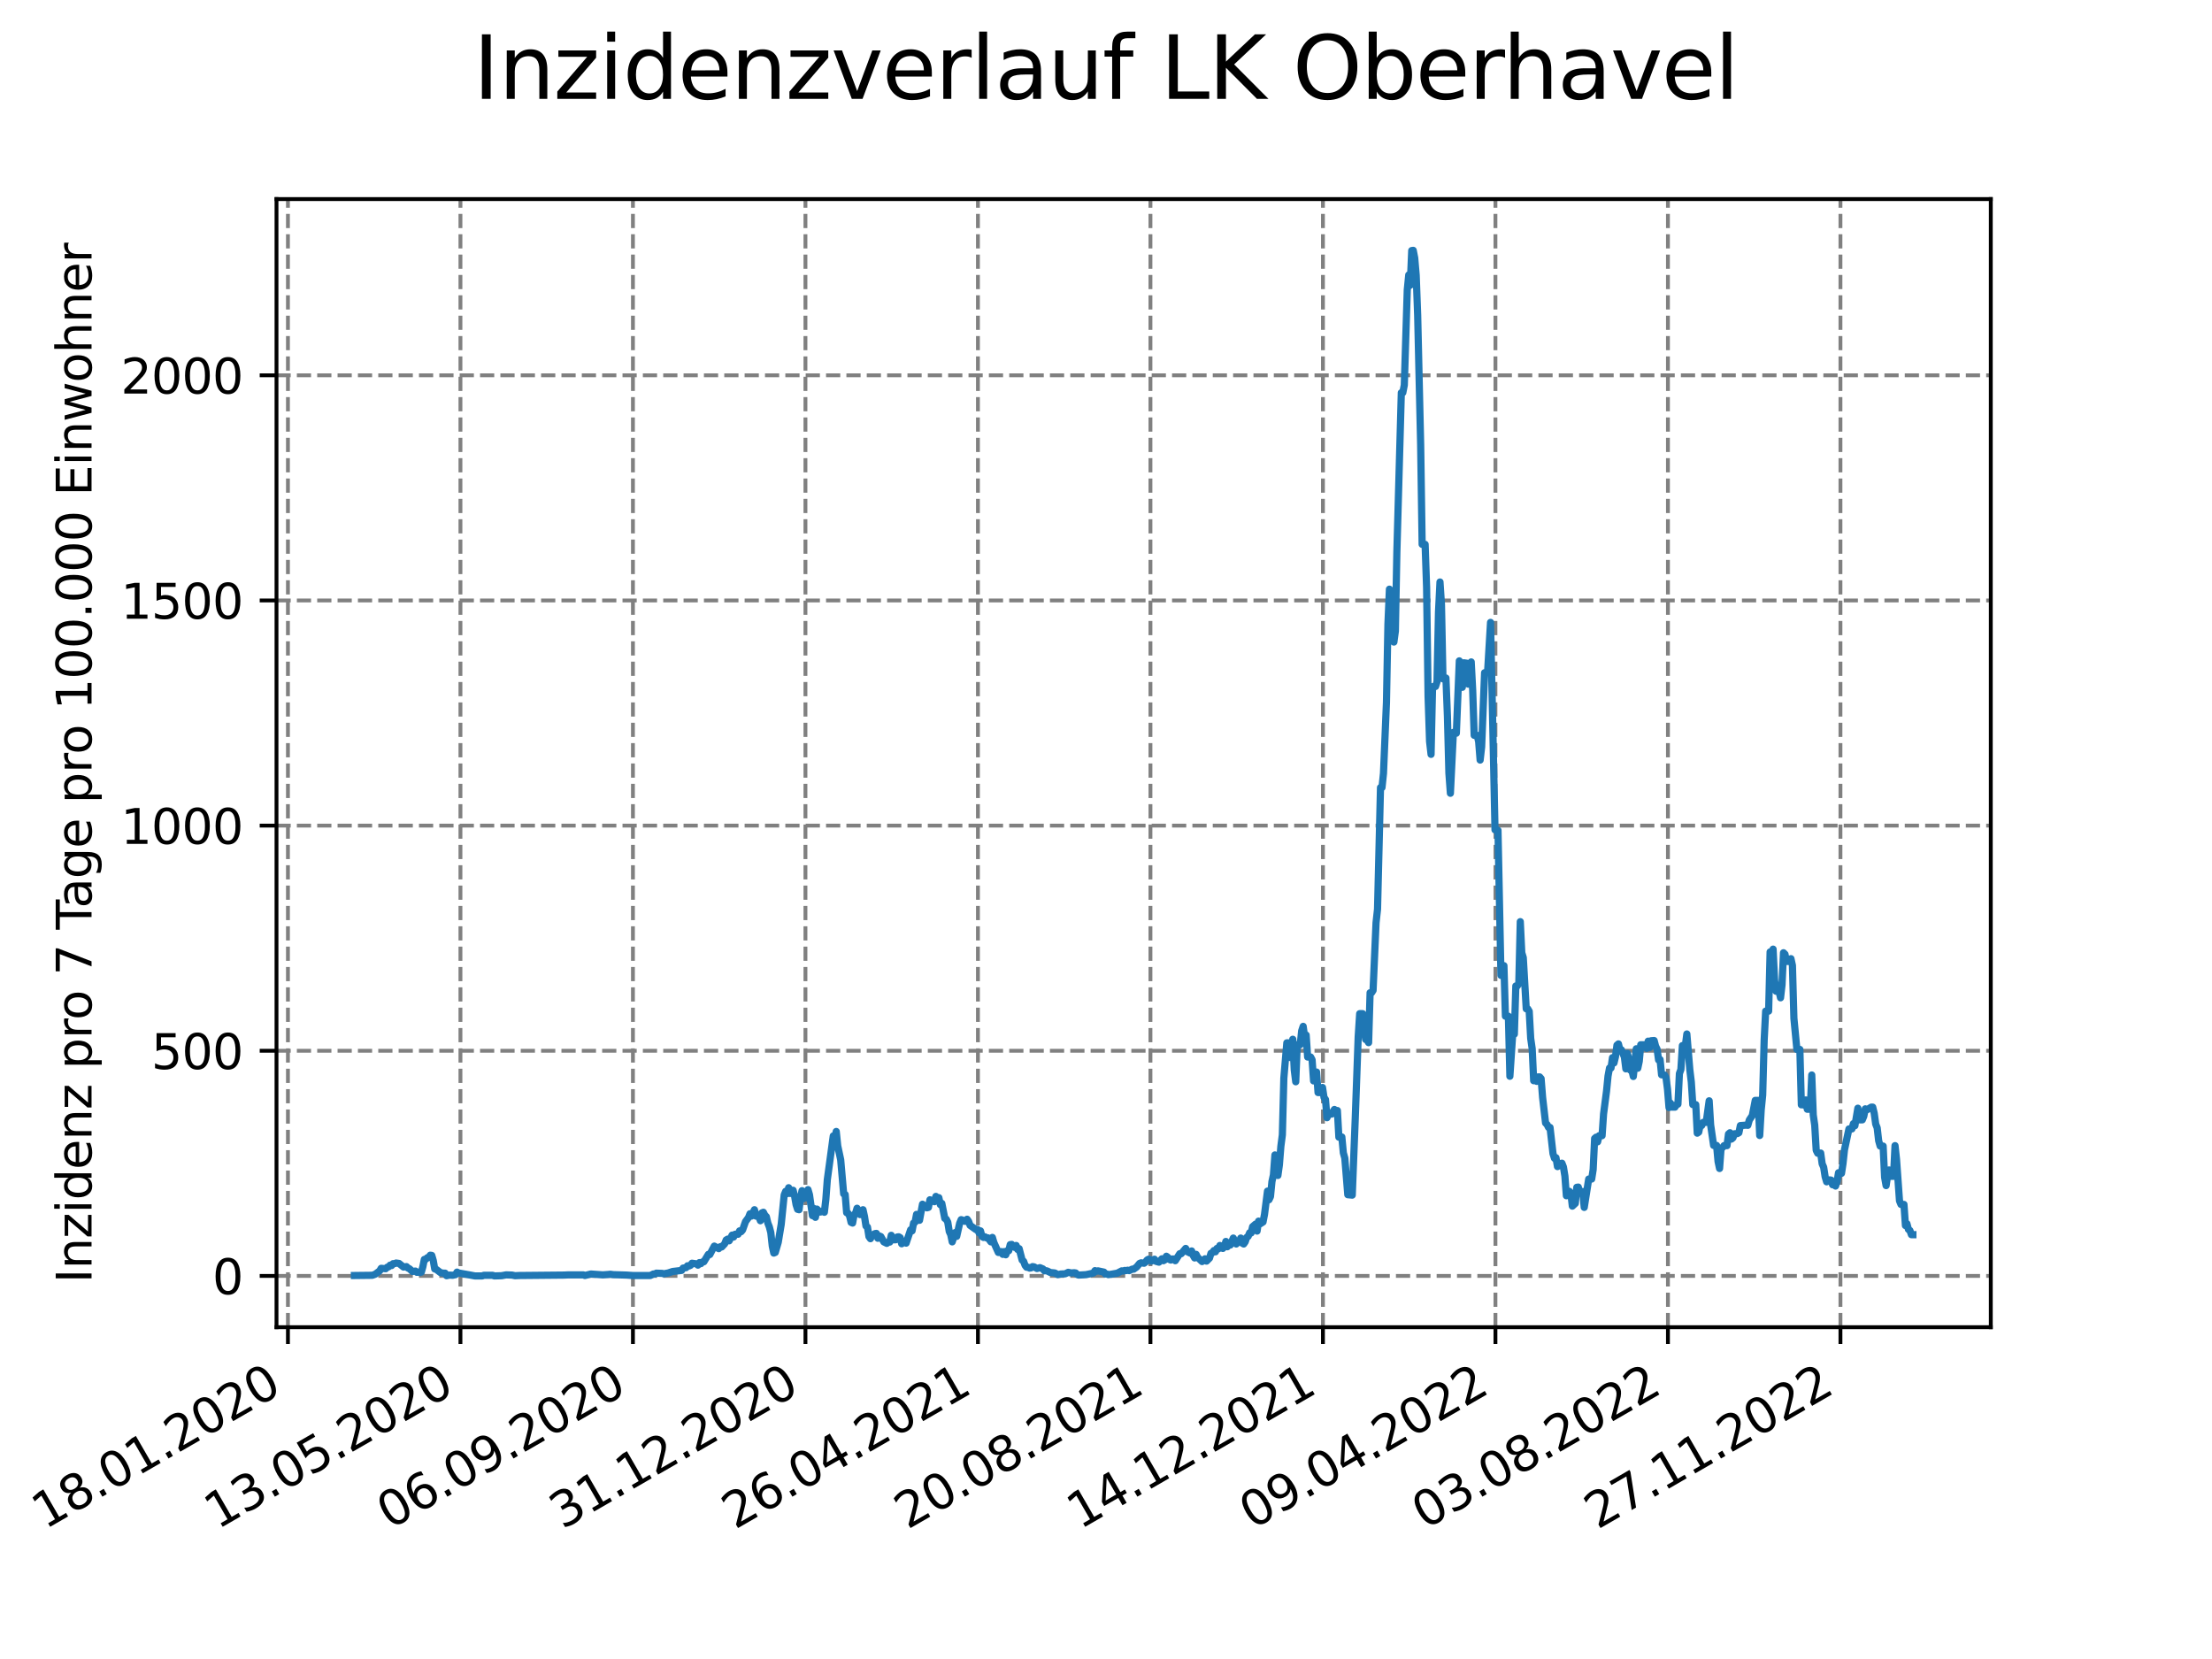 <?xml version="1.0" encoding="utf-8" standalone="no"?>
<!DOCTYPE svg PUBLIC "-//W3C//DTD SVG 1.1//EN"
  "http://www.w3.org/Graphics/SVG/1.1/DTD/svg11.dtd">
<svg xmlns:xlink="http://www.w3.org/1999/xlink" width="460.8pt" height="345.6pt" viewBox="0 0 460.8 345.6" xmlns="http://www.w3.org/2000/svg" version="1.1">
 <defs>
  <style type="text/css">*{stroke-linejoin: round; stroke-linecap: butt}</style>
 </defs>
 <g id="figure_1">
  <g id="patch_1">
   <path d="M 0 345.6 
L 460.8 345.6 
L 460.8 0 
L 0 0 
z
" style="fill: #ffffff"/>
  </g>
  <g id="axes_1">
   <g id="patch_2">
    <path d="M 57.6 276.48 
L 414.72 276.48 
L 414.72 41.472 
L 57.6 41.472 
z
" style="fill: #ffffff"/>
   </g>
   <g id="matplotlib.axis_1">
    <g id="xtick_1">
     <g id="line2d_1">
      <path d="M 59.983 276.48 
L 59.983 41.472 
" clip-path="url(#p309f5088e9)" style="fill: none; stroke-dasharray: 2.96,1.28; stroke-dashoffset: 0; stroke: #808080; stroke-width: 0.8"/>
     </g>
     <g id="line2d_2">
      <defs>
       <path id="ma9138f64b7" d="M 0 0 
L 0 3.5 
" style="stroke: #000000; stroke-width: 0.8"/>
      </defs>
      <g>
       <use xlink:href="#ma9138f64b7" x="59.983" y="276.48" style="stroke: #000000; stroke-width: 0.8"/>
      </g>
     </g>
     <g id="text_1">
      <!-- 18.01.2020 -->
      <g transform="translate(9.358 318.689) rotate(-30) scale(0.1 -0.1)">
       <defs>
        <path id="DejaVuSans-31" d="M 794 531 
L 1825 531 
L 1825 4091 
L 703 3866 
L 703 4441 
L 1819 4666 
L 2450 4666 
L 2450 531 
L 3481 531 
L 3481 0 
L 794 0 
L 794 531 
z
" transform="scale(0.016)"/>
        <path id="DejaVuSans-38" d="M 2034 2216 
Q 1584 2216 1326 1975 
Q 1069 1734 1069 1313 
Q 1069 891 1326 650 
Q 1584 409 2034 409 
Q 2484 409 2743 651 
Q 3003 894 3003 1313 
Q 3003 1734 2745 1975 
Q 2488 2216 2034 2216 
z
M 1403 2484 
Q 997 2584 770 2862 
Q 544 3141 544 3541 
Q 544 4100 942 4425 
Q 1341 4750 2034 4750 
Q 2731 4750 3128 4425 
Q 3525 4100 3525 3541 
Q 3525 3141 3298 2862 
Q 3072 2584 2669 2484 
Q 3125 2378 3379 2068 
Q 3634 1759 3634 1313 
Q 3634 634 3220 271 
Q 2806 -91 2034 -91 
Q 1263 -91 848 271 
Q 434 634 434 1313 
Q 434 1759 690 2068 
Q 947 2378 1403 2484 
z
M 1172 3481 
Q 1172 3119 1398 2916 
Q 1625 2713 2034 2713 
Q 2441 2713 2670 2916 
Q 2900 3119 2900 3481 
Q 2900 3844 2670 4047 
Q 2441 4250 2034 4250 
Q 1625 4250 1398 4047 
Q 1172 3844 1172 3481 
z
" transform="scale(0.016)"/>
        <path id="DejaVuSans-2e" d="M 684 794 
L 1344 794 
L 1344 0 
L 684 0 
L 684 794 
z
" transform="scale(0.016)"/>
        <path id="DejaVuSans-30" d="M 2034 4250 
Q 1547 4250 1301 3770 
Q 1056 3291 1056 2328 
Q 1056 1369 1301 889 
Q 1547 409 2034 409 
Q 2525 409 2770 889 
Q 3016 1369 3016 2328 
Q 3016 3291 2770 3770 
Q 2525 4250 2034 4250 
z
M 2034 4750 
Q 2819 4750 3233 4129 
Q 3647 3509 3647 2328 
Q 3647 1150 3233 529 
Q 2819 -91 2034 -91 
Q 1250 -91 836 529 
Q 422 1150 422 2328 
Q 422 3509 836 4129 
Q 1250 4750 2034 4750 
z
" transform="scale(0.016)"/>
        <path id="DejaVuSans-32" d="M 1228 531 
L 3431 531 
L 3431 0 
L 469 0 
L 469 531 
Q 828 903 1448 1529 
Q 2069 2156 2228 2338 
Q 2531 2678 2651 2914 
Q 2772 3150 2772 3378 
Q 2772 3750 2511 3984 
Q 2250 4219 1831 4219 
Q 1534 4219 1204 4116 
Q 875 4013 500 3803 
L 500 4441 
Q 881 4594 1212 4672 
Q 1544 4750 1819 4750 
Q 2544 4750 2975 4387 
Q 3406 4025 3406 3419 
Q 3406 3131 3298 2873 
Q 3191 2616 2906 2266 
Q 2828 2175 2409 1742 
Q 1991 1309 1228 531 
z
" transform="scale(0.016)"/>
       </defs>
       <use xlink:href="#DejaVuSans-31"/>
       <use xlink:href="#DejaVuSans-38" x="63.623"/>
       <use xlink:href="#DejaVuSans-2e" x="127.246"/>
       <use xlink:href="#DejaVuSans-30" x="159.033"/>
       <use xlink:href="#DejaVuSans-31" x="222.656"/>
       <use xlink:href="#DejaVuSans-2e" x="286.279"/>
       <use xlink:href="#DejaVuSans-32" x="318.066"/>
       <use xlink:href="#DejaVuSans-30" x="381.689"/>
       <use xlink:href="#DejaVuSans-32" x="445.312"/>
       <use xlink:href="#DejaVuSans-30" x="508.936"/>
      </g>
     </g>
    </g>
    <g id="xtick_2">
     <g id="line2d_3">
      <path d="M 95.918 276.48 
L 95.918 41.472 
" clip-path="url(#p309f5088e9)" style="fill: none; stroke-dasharray: 2.96,1.28; stroke-dashoffset: 0; stroke: #808080; stroke-width: 0.8"/>
     </g>
     <g id="line2d_4">
      <g>
       <use xlink:href="#ma9138f64b7" x="95.918" y="276.48" style="stroke: #000000; stroke-width: 0.8"/>
      </g>
     </g>
     <g id="text_2">
      <!-- 13.05.2020 -->
      <g transform="translate(45.293 318.689) rotate(-30) scale(0.1 -0.1)">
       <defs>
        <path id="DejaVuSans-33" d="M 2597 2516 
Q 3050 2419 3304 2112 
Q 3559 1806 3559 1356 
Q 3559 666 3084 287 
Q 2609 -91 1734 -91 
Q 1441 -91 1130 -33 
Q 819 25 488 141 
L 488 750 
Q 750 597 1062 519 
Q 1375 441 1716 441 
Q 2309 441 2620 675 
Q 2931 909 2931 1356 
Q 2931 1769 2642 2001 
Q 2353 2234 1838 2234 
L 1294 2234 
L 1294 2753 
L 1863 2753 
Q 2328 2753 2575 2939 
Q 2822 3125 2822 3475 
Q 2822 3834 2567 4026 
Q 2313 4219 1838 4219 
Q 1578 4219 1281 4162 
Q 984 4106 628 3988 
L 628 4550 
Q 988 4650 1302 4700 
Q 1616 4750 1894 4750 
Q 2613 4750 3031 4423 
Q 3450 4097 3450 3541 
Q 3450 3153 3228 2886 
Q 3006 2619 2597 2516 
z
" transform="scale(0.016)"/>
        <path id="DejaVuSans-35" d="M 691 4666 
L 3169 4666 
L 3169 4134 
L 1269 4134 
L 1269 2991 
Q 1406 3038 1543 3061 
Q 1681 3084 1819 3084 
Q 2600 3084 3056 2656 
Q 3513 2228 3513 1497 
Q 3513 744 3044 326 
Q 2575 -91 1722 -91 
Q 1428 -91 1123 -41 
Q 819 9 494 109 
L 494 744 
Q 775 591 1075 516 
Q 1375 441 1709 441 
Q 2250 441 2565 725 
Q 2881 1009 2881 1497 
Q 2881 1984 2565 2268 
Q 2250 2553 1709 2553 
Q 1456 2553 1204 2497 
Q 953 2441 691 2322 
L 691 4666 
z
" transform="scale(0.016)"/>
       </defs>
       <use xlink:href="#DejaVuSans-31"/>
       <use xlink:href="#DejaVuSans-33" x="63.623"/>
       <use xlink:href="#DejaVuSans-2e" x="127.246"/>
       <use xlink:href="#DejaVuSans-30" x="159.033"/>
       <use xlink:href="#DejaVuSans-35" x="222.656"/>
       <use xlink:href="#DejaVuSans-2e" x="286.279"/>
       <use xlink:href="#DejaVuSans-32" x="318.066"/>
       <use xlink:href="#DejaVuSans-30" x="381.689"/>
       <use xlink:href="#DejaVuSans-32" x="445.312"/>
       <use xlink:href="#DejaVuSans-30" x="508.936"/>
      </g>
     </g>
    </g>
    <g id="xtick_3">
     <g id="line2d_5">
      <path d="M 131.853 276.48 
L 131.853 41.472 
" clip-path="url(#p309f5088e9)" style="fill: none; stroke-dasharray: 2.96,1.28; stroke-dashoffset: 0; stroke: #808080; stroke-width: 0.8"/>
     </g>
     <g id="line2d_6">
      <g>
       <use xlink:href="#ma9138f64b7" x="131.853" y="276.48" style="stroke: #000000; stroke-width: 0.8"/>
      </g>
     </g>
     <g id="text_3">
      <!-- 06.09.2020 -->
      <g transform="translate(81.228 318.689) rotate(-30) scale(0.1 -0.1)">
       <defs>
        <path id="DejaVuSans-36" d="M 2113 2584 
Q 1688 2584 1439 2293 
Q 1191 2003 1191 1497 
Q 1191 994 1439 701 
Q 1688 409 2113 409 
Q 2538 409 2786 701 
Q 3034 994 3034 1497 
Q 3034 2003 2786 2293 
Q 2538 2584 2113 2584 
z
M 3366 4563 
L 3366 3988 
Q 3128 4100 2886 4159 
Q 2644 4219 2406 4219 
Q 1781 4219 1451 3797 
Q 1122 3375 1075 2522 
Q 1259 2794 1537 2939 
Q 1816 3084 2150 3084 
Q 2853 3084 3261 2657 
Q 3669 2231 3669 1497 
Q 3669 778 3244 343 
Q 2819 -91 2113 -91 
Q 1303 -91 875 529 
Q 447 1150 447 2328 
Q 447 3434 972 4092 
Q 1497 4750 2381 4750 
Q 2619 4750 2861 4703 
Q 3103 4656 3366 4563 
z
" transform="scale(0.016)"/>
        <path id="DejaVuSans-39" d="M 703 97 
L 703 672 
Q 941 559 1184 500 
Q 1428 441 1663 441 
Q 2288 441 2617 861 
Q 2947 1281 2994 2138 
Q 2813 1869 2534 1725 
Q 2256 1581 1919 1581 
Q 1219 1581 811 2004 
Q 403 2428 403 3163 
Q 403 3881 828 4315 
Q 1253 4750 1959 4750 
Q 2769 4750 3195 4129 
Q 3622 3509 3622 2328 
Q 3622 1225 3098 567 
Q 2575 -91 1691 -91 
Q 1453 -91 1209 -44 
Q 966 3 703 97 
z
M 1959 2075 
Q 2384 2075 2632 2365 
Q 2881 2656 2881 3163 
Q 2881 3666 2632 3958 
Q 2384 4250 1959 4250 
Q 1534 4250 1286 3958 
Q 1038 3666 1038 3163 
Q 1038 2656 1286 2365 
Q 1534 2075 1959 2075 
z
" transform="scale(0.016)"/>
       </defs>
       <use xlink:href="#DejaVuSans-30"/>
       <use xlink:href="#DejaVuSans-36" x="63.623"/>
       <use xlink:href="#DejaVuSans-2e" x="127.246"/>
       <use xlink:href="#DejaVuSans-30" x="159.033"/>
       <use xlink:href="#DejaVuSans-39" x="222.656"/>
       <use xlink:href="#DejaVuSans-2e" x="286.279"/>
       <use xlink:href="#DejaVuSans-32" x="318.066"/>
       <use xlink:href="#DejaVuSans-30" x="381.689"/>
       <use xlink:href="#DejaVuSans-32" x="445.312"/>
       <use xlink:href="#DejaVuSans-30" x="508.936"/>
      </g>
     </g>
    </g>
    <g id="xtick_4">
     <g id="line2d_7">
      <path d="M 167.788 276.48 
L 167.788 41.472 
" clip-path="url(#p309f5088e9)" style="fill: none; stroke-dasharray: 2.96,1.28; stroke-dashoffset: 0; stroke: #808080; stroke-width: 0.8"/>
     </g>
     <g id="line2d_8">
      <g>
       <use xlink:href="#ma9138f64b7" x="167.788" y="276.48" style="stroke: #000000; stroke-width: 0.8"/>
      </g>
     </g>
     <g id="text_4">
      <!-- 31.12.2020 -->
      <g transform="translate(117.163 318.689) rotate(-30) scale(0.1 -0.1)">
       <use xlink:href="#DejaVuSans-33"/>
       <use xlink:href="#DejaVuSans-31" x="63.623"/>
       <use xlink:href="#DejaVuSans-2e" x="127.246"/>
       <use xlink:href="#DejaVuSans-31" x="159.033"/>
       <use xlink:href="#DejaVuSans-32" x="222.656"/>
       <use xlink:href="#DejaVuSans-2e" x="286.279"/>
       <use xlink:href="#DejaVuSans-32" x="318.066"/>
       <use xlink:href="#DejaVuSans-30" x="381.689"/>
       <use xlink:href="#DejaVuSans-32" x="445.312"/>
       <use xlink:href="#DejaVuSans-30" x="508.936"/>
      </g>
     </g>
    </g>
    <g id="xtick_5">
     <g id="line2d_9">
      <path d="M 203.723 276.48 
L 203.723 41.472 
" clip-path="url(#p309f5088e9)" style="fill: none; stroke-dasharray: 2.96,1.28; stroke-dashoffset: 0; stroke: #808080; stroke-width: 0.8"/>
     </g>
     <g id="line2d_10">
      <g>
       <use xlink:href="#ma9138f64b7" x="203.723" y="276.48" style="stroke: #000000; stroke-width: 0.8"/>
      </g>
     </g>
     <g id="text_5">
      <!-- 26.04.2021 -->
      <g transform="translate(153.098 318.689) rotate(-30) scale(0.1 -0.1)">
       <defs>
        <path id="DejaVuSans-34" d="M 2419 4116 
L 825 1625 
L 2419 1625 
L 2419 4116 
z
M 2253 4666 
L 3047 4666 
L 3047 1625 
L 3713 1625 
L 3713 1100 
L 3047 1100 
L 3047 0 
L 2419 0 
L 2419 1100 
L 313 1100 
L 313 1709 
L 2253 4666 
z
" transform="scale(0.016)"/>
       </defs>
       <use xlink:href="#DejaVuSans-32"/>
       <use xlink:href="#DejaVuSans-36" x="63.623"/>
       <use xlink:href="#DejaVuSans-2e" x="127.246"/>
       <use xlink:href="#DejaVuSans-30" x="159.033"/>
       <use xlink:href="#DejaVuSans-34" x="222.656"/>
       <use xlink:href="#DejaVuSans-2e" x="286.279"/>
       <use xlink:href="#DejaVuSans-32" x="318.066"/>
       <use xlink:href="#DejaVuSans-30" x="381.689"/>
       <use xlink:href="#DejaVuSans-32" x="445.312"/>
       <use xlink:href="#DejaVuSans-31" x="508.936"/>
      </g>
     </g>
    </g>
    <g id="xtick_6">
     <g id="line2d_11">
      <path d="M 239.658 276.48 
L 239.658 41.472 
" clip-path="url(#p309f5088e9)" style="fill: none; stroke-dasharray: 2.96,1.28; stroke-dashoffset: 0; stroke: #808080; stroke-width: 0.8"/>
     </g>
     <g id="line2d_12">
      <g>
       <use xlink:href="#ma9138f64b7" x="239.658" y="276.48" style="stroke: #000000; stroke-width: 0.8"/>
      </g>
     </g>
     <g id="text_6">
      <!-- 20.08.2021 -->
      <g transform="translate(189.033 318.689) rotate(-30) scale(0.1 -0.1)">
       <use xlink:href="#DejaVuSans-32"/>
       <use xlink:href="#DejaVuSans-30" x="63.623"/>
       <use xlink:href="#DejaVuSans-2e" x="127.246"/>
       <use xlink:href="#DejaVuSans-30" x="159.033"/>
       <use xlink:href="#DejaVuSans-38" x="222.656"/>
       <use xlink:href="#DejaVuSans-2e" x="286.279"/>
       <use xlink:href="#DejaVuSans-32" x="318.066"/>
       <use xlink:href="#DejaVuSans-30" x="381.689"/>
       <use xlink:href="#DejaVuSans-32" x="445.312"/>
       <use xlink:href="#DejaVuSans-31" x="508.936"/>
      </g>
     </g>
    </g>
    <g id="xtick_7">
     <g id="line2d_13">
      <path d="M 275.593 276.48 
L 275.593 41.472 
" clip-path="url(#p309f5088e9)" style="fill: none; stroke-dasharray: 2.96,1.28; stroke-dashoffset: 0; stroke: #808080; stroke-width: 0.8"/>
     </g>
     <g id="line2d_14">
      <g>
       <use xlink:href="#ma9138f64b7" x="275.593" y="276.48" style="stroke: #000000; stroke-width: 0.8"/>
      </g>
     </g>
     <g id="text_7">
      <!-- 14.12.2021 -->
      <g transform="translate(224.968 318.689) rotate(-30) scale(0.1 -0.1)">
       <use xlink:href="#DejaVuSans-31"/>
       <use xlink:href="#DejaVuSans-34" x="63.623"/>
       <use xlink:href="#DejaVuSans-2e" x="127.246"/>
       <use xlink:href="#DejaVuSans-31" x="159.033"/>
       <use xlink:href="#DejaVuSans-32" x="222.656"/>
       <use xlink:href="#DejaVuSans-2e" x="286.279"/>
       <use xlink:href="#DejaVuSans-32" x="318.066"/>
       <use xlink:href="#DejaVuSans-30" x="381.689"/>
       <use xlink:href="#DejaVuSans-32" x="445.312"/>
       <use xlink:href="#DejaVuSans-31" x="508.936"/>
      </g>
     </g>
    </g>
    <g id="xtick_8">
     <g id="line2d_15">
      <path d="M 311.528 276.48 
L 311.528 41.472 
" clip-path="url(#p309f5088e9)" style="fill: none; stroke-dasharray: 2.96,1.28; stroke-dashoffset: 0; stroke: #808080; stroke-width: 0.8"/>
     </g>
     <g id="line2d_16">
      <g>
       <use xlink:href="#ma9138f64b7" x="311.528" y="276.48" style="stroke: #000000; stroke-width: 0.8"/>
      </g>
     </g>
     <g id="text_8">
      <!-- 09.04.2022 -->
      <g transform="translate(260.903 318.689) rotate(-30) scale(0.1 -0.1)">
       <use xlink:href="#DejaVuSans-30"/>
       <use xlink:href="#DejaVuSans-39" x="63.623"/>
       <use xlink:href="#DejaVuSans-2e" x="127.246"/>
       <use xlink:href="#DejaVuSans-30" x="159.033"/>
       <use xlink:href="#DejaVuSans-34" x="222.656"/>
       <use xlink:href="#DejaVuSans-2e" x="286.279"/>
       <use xlink:href="#DejaVuSans-32" x="318.066"/>
       <use xlink:href="#DejaVuSans-30" x="381.689"/>
       <use xlink:href="#DejaVuSans-32" x="445.312"/>
       <use xlink:href="#DejaVuSans-32" x="508.936"/>
      </g>
     </g>
    </g>
    <g id="xtick_9">
     <g id="line2d_17">
      <path d="M 347.463 276.48 
L 347.463 41.472 
" clip-path="url(#p309f5088e9)" style="fill: none; stroke-dasharray: 2.96,1.28; stroke-dashoffset: 0; stroke: #808080; stroke-width: 0.8"/>
     </g>
     <g id="line2d_18">
      <g>
       <use xlink:href="#ma9138f64b7" x="347.463" y="276.48" style="stroke: #000000; stroke-width: 0.8"/>
      </g>
     </g>
     <g id="text_9">
      <!-- 03.08.2022 -->
      <g transform="translate(296.838 318.689) rotate(-30) scale(0.1 -0.1)">
       <use xlink:href="#DejaVuSans-30"/>
       <use xlink:href="#DejaVuSans-33" x="63.623"/>
       <use xlink:href="#DejaVuSans-2e" x="127.246"/>
       <use xlink:href="#DejaVuSans-30" x="159.033"/>
       <use xlink:href="#DejaVuSans-38" x="222.656"/>
       <use xlink:href="#DejaVuSans-2e" x="286.279"/>
       <use xlink:href="#DejaVuSans-32" x="318.066"/>
       <use xlink:href="#DejaVuSans-30" x="381.689"/>
       <use xlink:href="#DejaVuSans-32" x="445.312"/>
       <use xlink:href="#DejaVuSans-32" x="508.936"/>
      </g>
     </g>
    </g>
    <g id="xtick_10">
     <g id="line2d_19">
      <path d="M 383.398 276.48 
L 383.398 41.472 
" clip-path="url(#p309f5088e9)" style="fill: none; stroke-dasharray: 2.96,1.28; stroke-dashoffset: 0; stroke: #808080; stroke-width: 0.8"/>
     </g>
     <g id="line2d_20">
      <g>
       <use xlink:href="#ma9138f64b7" x="383.398" y="276.48" style="stroke: #000000; stroke-width: 0.8"/>
      </g>
     </g>
     <g id="text_10">
      <!-- 27.11.2022 -->
      <g transform="translate(332.773 318.689) rotate(-30) scale(0.1 -0.1)">
       <defs>
        <path id="DejaVuSans-37" d="M 525 4666 
L 3525 4666 
L 3525 4397 
L 1831 0 
L 1172 0 
L 2766 4134 
L 525 4134 
L 525 4666 
z
" transform="scale(0.016)"/>
       </defs>
       <use xlink:href="#DejaVuSans-32"/>
       <use xlink:href="#DejaVuSans-37" x="63.623"/>
       <use xlink:href="#DejaVuSans-2e" x="127.246"/>
       <use xlink:href="#DejaVuSans-31" x="159.033"/>
       <use xlink:href="#DejaVuSans-31" x="222.656"/>
       <use xlink:href="#DejaVuSans-2e" x="286.279"/>
       <use xlink:href="#DejaVuSans-32" x="318.066"/>
       <use xlink:href="#DejaVuSans-30" x="381.689"/>
       <use xlink:href="#DejaVuSans-32" x="445.312"/>
       <use xlink:href="#DejaVuSans-32" x="508.936"/>
      </g>
     </g>
    </g>
   </g>
   <g id="matplotlib.axis_2">
    <g id="ytick_1">
     <g id="line2d_21">
      <path d="M 57.6 265.798 
L 414.72 265.798 
" clip-path="url(#p309f5088e9)" style="fill: none; stroke-dasharray: 2.96,1.28; stroke-dashoffset: 0; stroke: #808080; stroke-width: 0.8"/>
     </g>
     <g id="line2d_22">
      <defs>
       <path id="m06406bba24" d="M 0 0 
L -3.5 0 
" style="stroke: #000000; stroke-width: 0.8"/>
      </defs>
      <g>
       <use xlink:href="#m06406bba24" x="57.6" y="265.798" style="stroke: #000000; stroke-width: 0.8"/>
      </g>
     </g>
     <g id="text_11">
      <!-- 0 -->
      <g transform="translate(44.237 269.597) scale(0.1 -0.1)">
       <use xlink:href="#DejaVuSans-30"/>
      </g>
     </g>
    </g>
    <g id="ytick_2">
     <g id="line2d_23">
      <path d="M 57.6 218.894 
L 414.72 218.894 
" clip-path="url(#p309f5088e9)" style="fill: none; stroke-dasharray: 2.96,1.28; stroke-dashoffset: 0; stroke: #808080; stroke-width: 0.8"/>
     </g>
     <g id="line2d_24">
      <g>
       <use xlink:href="#m06406bba24" x="57.6" y="218.894" style="stroke: #000000; stroke-width: 0.8"/>
      </g>
     </g>
     <g id="text_12">
      <!-- 500 -->
      <g transform="translate(31.512 222.693) scale(0.1 -0.1)">
       <use xlink:href="#DejaVuSans-35"/>
       <use xlink:href="#DejaVuSans-30" x="63.623"/>
       <use xlink:href="#DejaVuSans-30" x="127.246"/>
      </g>
     </g>
    </g>
    <g id="ytick_3">
     <g id="line2d_25">
      <path d="M 57.6 171.989 
L 414.72 171.989 
" clip-path="url(#p309f5088e9)" style="fill: none; stroke-dasharray: 2.96,1.28; stroke-dashoffset: 0; stroke: #808080; stroke-width: 0.8"/>
     </g>
     <g id="line2d_26">
      <g>
       <use xlink:href="#m06406bba24" x="57.6" y="171.989" style="stroke: #000000; stroke-width: 0.8"/>
      </g>
     </g>
     <g id="text_13">
      <!-- 1000 -->
      <g transform="translate(25.15 175.789) scale(0.1 -0.1)">
       <use xlink:href="#DejaVuSans-31"/>
       <use xlink:href="#DejaVuSans-30" x="63.623"/>
       <use xlink:href="#DejaVuSans-30" x="127.246"/>
       <use xlink:href="#DejaVuSans-30" x="190.869"/>
      </g>
     </g>
    </g>
    <g id="ytick_4">
     <g id="line2d_27">
      <path d="M 57.6 125.085 
L 414.72 125.085 
" clip-path="url(#p309f5088e9)" style="fill: none; stroke-dasharray: 2.96,1.28; stroke-dashoffset: 0; stroke: #808080; stroke-width: 0.8"/>
     </g>
     <g id="line2d_28">
      <g>
       <use xlink:href="#m06406bba24" x="57.6" y="125.085" style="stroke: #000000; stroke-width: 0.8"/>
      </g>
     </g>
     <g id="text_14">
      <!-- 1500 -->
      <g transform="translate(25.15 128.884) scale(0.1 -0.1)">
       <use xlink:href="#DejaVuSans-31"/>
       <use xlink:href="#DejaVuSans-35" x="63.623"/>
       <use xlink:href="#DejaVuSans-30" x="127.246"/>
       <use xlink:href="#DejaVuSans-30" x="190.869"/>
      </g>
     </g>
    </g>
    <g id="ytick_5">
     <g id="line2d_29">
      <path d="M 57.6 78.181 
L 414.72 78.181 
" clip-path="url(#p309f5088e9)" style="fill: none; stroke-dasharray: 2.96,1.28; stroke-dashoffset: 0; stroke: #808080; stroke-width: 0.8"/>
     </g>
     <g id="line2d_30">
      <g>
       <use xlink:href="#m06406bba24" x="57.6" y="78.181" style="stroke: #000000; stroke-width: 0.8"/>
      </g>
     </g>
     <g id="text_15">
      <!-- 2000 -->
      <g transform="translate(25.15 81.98) scale(0.1 -0.1)">
       <use xlink:href="#DejaVuSans-32"/>
       <use xlink:href="#DejaVuSans-30" x="63.623"/>
       <use xlink:href="#DejaVuSans-30" x="127.246"/>
       <use xlink:href="#DejaVuSans-30" x="190.869"/>
      </g>
     </g>
    </g>
    <g id="text_16">
     <!-- Inzidenz pro 7 Tage pro 100.000 Einwohner -->
     <g transform="translate(19.07 267.301) rotate(-90) scale(0.1 -0.1)">
      <defs>
       <path id="DejaVuSans-49" d="M 628 4666 
L 1259 4666 
L 1259 0 
L 628 0 
L 628 4666 
z
" transform="scale(0.016)"/>
       <path id="DejaVuSans-6e" d="M 3513 2113 
L 3513 0 
L 2938 0 
L 2938 2094 
Q 2938 2591 2744 2837 
Q 2550 3084 2163 3084 
Q 1697 3084 1428 2787 
Q 1159 2491 1159 1978 
L 1159 0 
L 581 0 
L 581 3500 
L 1159 3500 
L 1159 2956 
Q 1366 3272 1645 3428 
Q 1925 3584 2291 3584 
Q 2894 3584 3203 3211 
Q 3513 2838 3513 2113 
z
" transform="scale(0.016)"/>
       <path id="DejaVuSans-7a" d="M 353 3500 
L 3084 3500 
L 3084 2975 
L 922 459 
L 3084 459 
L 3084 0 
L 275 0 
L 275 525 
L 2438 3041 
L 353 3041 
L 353 3500 
z
" transform="scale(0.016)"/>
       <path id="DejaVuSans-69" d="M 603 3500 
L 1178 3500 
L 1178 0 
L 603 0 
L 603 3500 
z
M 603 4863 
L 1178 4863 
L 1178 4134 
L 603 4134 
L 603 4863 
z
" transform="scale(0.016)"/>
       <path id="DejaVuSans-64" d="M 2906 2969 
L 2906 4863 
L 3481 4863 
L 3481 0 
L 2906 0 
L 2906 525 
Q 2725 213 2448 61 
Q 2172 -91 1784 -91 
Q 1150 -91 751 415 
Q 353 922 353 1747 
Q 353 2572 751 3078 
Q 1150 3584 1784 3584 
Q 2172 3584 2448 3432 
Q 2725 3281 2906 2969 
z
M 947 1747 
Q 947 1113 1208 752 
Q 1469 391 1925 391 
Q 2381 391 2643 752 
Q 2906 1113 2906 1747 
Q 2906 2381 2643 2742 
Q 2381 3103 1925 3103 
Q 1469 3103 1208 2742 
Q 947 2381 947 1747 
z
" transform="scale(0.016)"/>
       <path id="DejaVuSans-65" d="M 3597 1894 
L 3597 1613 
L 953 1613 
Q 991 1019 1311 708 
Q 1631 397 2203 397 
Q 2534 397 2845 478 
Q 3156 559 3463 722 
L 3463 178 
Q 3153 47 2828 -22 
Q 2503 -91 2169 -91 
Q 1331 -91 842 396 
Q 353 884 353 1716 
Q 353 2575 817 3079 
Q 1281 3584 2069 3584 
Q 2775 3584 3186 3129 
Q 3597 2675 3597 1894 
z
M 3022 2063 
Q 3016 2534 2758 2815 
Q 2500 3097 2075 3097 
Q 1594 3097 1305 2825 
Q 1016 2553 972 2059 
L 3022 2063 
z
" transform="scale(0.016)"/>
       <path id="DejaVuSans-20" transform="scale(0.016)"/>
       <path id="DejaVuSans-70" d="M 1159 525 
L 1159 -1331 
L 581 -1331 
L 581 3500 
L 1159 3500 
L 1159 2969 
Q 1341 3281 1617 3432 
Q 1894 3584 2278 3584 
Q 2916 3584 3314 3078 
Q 3713 2572 3713 1747 
Q 3713 922 3314 415 
Q 2916 -91 2278 -91 
Q 1894 -91 1617 61 
Q 1341 213 1159 525 
z
M 3116 1747 
Q 3116 2381 2855 2742 
Q 2594 3103 2138 3103 
Q 1681 3103 1420 2742 
Q 1159 2381 1159 1747 
Q 1159 1113 1420 752 
Q 1681 391 2138 391 
Q 2594 391 2855 752 
Q 3116 1113 3116 1747 
z
" transform="scale(0.016)"/>
       <path id="DejaVuSans-72" d="M 2631 2963 
Q 2534 3019 2420 3045 
Q 2306 3072 2169 3072 
Q 1681 3072 1420 2755 
Q 1159 2438 1159 1844 
L 1159 0 
L 581 0 
L 581 3500 
L 1159 3500 
L 1159 2956 
Q 1341 3275 1631 3429 
Q 1922 3584 2338 3584 
Q 2397 3584 2469 3576 
Q 2541 3569 2628 3553 
L 2631 2963 
z
" transform="scale(0.016)"/>
       <path id="DejaVuSans-6f" d="M 1959 3097 
Q 1497 3097 1228 2736 
Q 959 2375 959 1747 
Q 959 1119 1226 758 
Q 1494 397 1959 397 
Q 2419 397 2687 759 
Q 2956 1122 2956 1747 
Q 2956 2369 2687 2733 
Q 2419 3097 1959 3097 
z
M 1959 3584 
Q 2709 3584 3137 3096 
Q 3566 2609 3566 1747 
Q 3566 888 3137 398 
Q 2709 -91 1959 -91 
Q 1206 -91 779 398 
Q 353 888 353 1747 
Q 353 2609 779 3096 
Q 1206 3584 1959 3584 
z
" transform="scale(0.016)"/>
       <path id="DejaVuSans-54" d="M -19 4666 
L 3928 4666 
L 3928 4134 
L 2272 4134 
L 2272 0 
L 1638 0 
L 1638 4134 
L -19 4134 
L -19 4666 
z
" transform="scale(0.016)"/>
       <path id="DejaVuSans-61" d="M 2194 1759 
Q 1497 1759 1228 1600 
Q 959 1441 959 1056 
Q 959 750 1161 570 
Q 1363 391 1709 391 
Q 2188 391 2477 730 
Q 2766 1069 2766 1631 
L 2766 1759 
L 2194 1759 
z
M 3341 1997 
L 3341 0 
L 2766 0 
L 2766 531 
Q 2569 213 2275 61 
Q 1981 -91 1556 -91 
Q 1019 -91 701 211 
Q 384 513 384 1019 
Q 384 1609 779 1909 
Q 1175 2209 1959 2209 
L 2766 2209 
L 2766 2266 
Q 2766 2663 2505 2880 
Q 2244 3097 1772 3097 
Q 1472 3097 1187 3025 
Q 903 2953 641 2809 
L 641 3341 
Q 956 3463 1253 3523 
Q 1550 3584 1831 3584 
Q 2591 3584 2966 3190 
Q 3341 2797 3341 1997 
z
" transform="scale(0.016)"/>
       <path id="DejaVuSans-67" d="M 2906 1791 
Q 2906 2416 2648 2759 
Q 2391 3103 1925 3103 
Q 1463 3103 1205 2759 
Q 947 2416 947 1791 
Q 947 1169 1205 825 
Q 1463 481 1925 481 
Q 2391 481 2648 825 
Q 2906 1169 2906 1791 
z
M 3481 434 
Q 3481 -459 3084 -895 
Q 2688 -1331 1869 -1331 
Q 1566 -1331 1297 -1286 
Q 1028 -1241 775 -1147 
L 775 -588 
Q 1028 -725 1275 -790 
Q 1522 -856 1778 -856 
Q 2344 -856 2625 -561 
Q 2906 -266 2906 331 
L 2906 616 
Q 2728 306 2450 153 
Q 2172 0 1784 0 
Q 1141 0 747 490 
Q 353 981 353 1791 
Q 353 2603 747 3093 
Q 1141 3584 1784 3584 
Q 2172 3584 2450 3431 
Q 2728 3278 2906 2969 
L 2906 3500 
L 3481 3500 
L 3481 434 
z
" transform="scale(0.016)"/>
       <path id="DejaVuSans-45" d="M 628 4666 
L 3578 4666 
L 3578 4134 
L 1259 4134 
L 1259 2753 
L 3481 2753 
L 3481 2222 
L 1259 2222 
L 1259 531 
L 3634 531 
L 3634 0 
L 628 0 
L 628 4666 
z
" transform="scale(0.016)"/>
       <path id="DejaVuSans-77" d="M 269 3500 
L 844 3500 
L 1563 769 
L 2278 3500 
L 2956 3500 
L 3675 769 
L 4391 3500 
L 4966 3500 
L 4050 0 
L 3372 0 
L 2619 2869 
L 1863 0 
L 1184 0 
L 269 3500 
z
" transform="scale(0.016)"/>
       <path id="DejaVuSans-68" d="M 3513 2113 
L 3513 0 
L 2938 0 
L 2938 2094 
Q 2938 2591 2744 2837 
Q 2550 3084 2163 3084 
Q 1697 3084 1428 2787 
Q 1159 2491 1159 1978 
L 1159 0 
L 581 0 
L 581 4863 
L 1159 4863 
L 1159 2956 
Q 1366 3272 1645 3428 
Q 1925 3584 2291 3584 
Q 2894 3584 3203 3211 
Q 3513 2838 3513 2113 
z
" transform="scale(0.016)"/>
      </defs>
      <use xlink:href="#DejaVuSans-49"/>
      <use xlink:href="#DejaVuSans-6e" x="29.492"/>
      <use xlink:href="#DejaVuSans-7a" x="92.871"/>
      <use xlink:href="#DejaVuSans-69" x="145.361"/>
      <use xlink:href="#DejaVuSans-64" x="173.145"/>
      <use xlink:href="#DejaVuSans-65" x="236.621"/>
      <use xlink:href="#DejaVuSans-6e" x="298.145"/>
      <use xlink:href="#DejaVuSans-7a" x="361.523"/>
      <use xlink:href="#DejaVuSans-20" x="414.014"/>
      <use xlink:href="#DejaVuSans-70" x="445.801"/>
      <use xlink:href="#DejaVuSans-72" x="509.277"/>
      <use xlink:href="#DejaVuSans-6f" x="548.141"/>
      <use xlink:href="#DejaVuSans-20" x="609.322"/>
      <use xlink:href="#DejaVuSans-37" x="641.109"/>
      <use xlink:href="#DejaVuSans-20" x="704.732"/>
      <use xlink:href="#DejaVuSans-54" x="736.52"/>
      <use xlink:href="#DejaVuSans-61" x="781.104"/>
      <use xlink:href="#DejaVuSans-67" x="842.383"/>
      <use xlink:href="#DejaVuSans-65" x="905.859"/>
      <use xlink:href="#DejaVuSans-20" x="967.383"/>
      <use xlink:href="#DejaVuSans-70" x="999.17"/>
      <use xlink:href="#DejaVuSans-72" x="1062.646"/>
      <use xlink:href="#DejaVuSans-6f" x="1101.51"/>
      <use xlink:href="#DejaVuSans-20" x="1162.691"/>
      <use xlink:href="#DejaVuSans-31" x="1194.479"/>
      <use xlink:href="#DejaVuSans-30" x="1258.102"/>
      <use xlink:href="#DejaVuSans-30" x="1321.725"/>
      <use xlink:href="#DejaVuSans-2e" x="1385.348"/>
      <use xlink:href="#DejaVuSans-30" x="1417.135"/>
      <use xlink:href="#DejaVuSans-30" x="1480.758"/>
      <use xlink:href="#DejaVuSans-30" x="1544.381"/>
      <use xlink:href="#DejaVuSans-20" x="1608.004"/>
      <use xlink:href="#DejaVuSans-45" x="1639.791"/>
      <use xlink:href="#DejaVuSans-69" x="1702.975"/>
      <use xlink:href="#DejaVuSans-6e" x="1730.758"/>
      <use xlink:href="#DejaVuSans-77" x="1794.137"/>
      <use xlink:href="#DejaVuSans-6f" x="1875.924"/>
      <use xlink:href="#DejaVuSans-68" x="1937.105"/>
      <use xlink:href="#DejaVuSans-6e" x="2000.484"/>
      <use xlink:href="#DejaVuSans-65" x="2063.863"/>
      <use xlink:href="#DejaVuSans-72" x="2125.387"/>
     </g>
    </g>
   </g>
   <g id="line2d_31">
    <path d="M 73.833 265.71 
L 77.55 265.666 
L 78.17 265.445 
L 79.099 264.74 
L 79.409 264.212 
L 80.338 264.3 
L 80.648 263.991 
L 80.958 263.903 
L 81.268 263.551 
L 81.577 263.639 
L 81.887 263.242 
L 82.197 263.242 
L 82.507 263.11 
L 83.126 263.198 
L 84.056 263.947 
L 84.675 263.859 
L 84.985 264.168 
L 85.295 264.3 
L 85.914 264.873 
L 86.534 264.784 
L 86.844 265.049 
L 87.153 265.005 
L 87.463 265.093 
L 87.773 265.005 
L 88.083 263.903 
L 88.393 262.361 
L 88.702 262.317 
L 89.012 262.009 
L 89.322 261.921 
L 89.632 261.48 
L 89.942 261.524 
L 90.251 262.581 
L 90.561 264.344 
L 90.871 264.432 
L 91.8 265.137 
L 92.42 265.225 
L 92.73 265.225 
L 93.039 265.754 
L 93.659 265.622 
L 94.279 265.666 
L 94.898 265.533 
L 95.208 265.005 
L 95.518 265.181 
L 97.996 265.622 
L 98.925 265.798 
L 100.474 265.798 
L 100.784 265.666 
L 102.643 265.666 
L 102.953 265.798 
L 104.501 265.754 
L 105.431 265.578 
L 106.67 265.622 
L 107.289 265.754 
L 108.219 265.71 
L 117.512 265.622 
L 118.442 265.578 
L 121.54 265.578 
L 121.849 265.71 
L 123.089 265.401 
L 124.328 265.489 
L 125.567 265.578 
L 126.806 265.489 
L 127.116 265.445 
L 127.735 265.533 
L 130.523 265.622 
L 131.762 265.71 
L 135.48 265.71 
L 136.099 265.401 
L 136.409 265.401 
L 136.719 265.225 
L 137.958 265.269 
L 138.268 265.357 
L 139.197 265.181 
L 140.127 264.873 
L 141.985 264.652 
L 142.295 264.168 
L 142.915 264.08 
L 143.225 263.683 
L 143.534 263.727 
L 143.844 263.595 
L 144.154 263.154 
L 145.083 263.286 
L 145.393 263.551 
L 145.703 263.022 
L 146.013 263.242 
L 146.322 262.89 
L 146.632 262.846 
L 147.562 261.304 
L 147.871 261.348 
L 148.491 260.158 
L 148.801 259.585 
L 149.73 260.114 
L 150.04 259.718 
L 150.35 259.762 
L 150.969 259.101 
L 151.279 258.308 
L 151.589 258.131 
L 151.899 258.484 
L 152.518 257.294 
L 152.828 257.691 
L 153.138 257.118 
L 153.757 257.118 
L 154.067 256.413 
L 154.377 256.589 
L 154.687 256.237 
L 155.306 254.475 
L 155.926 253.637 
L 156.236 252.844 
L 156.545 253.329 
L 157.165 252.007 
L 157.475 253.329 
L 158.094 253.461 
L 158.404 254.298 
L 158.714 252.668 
L 159.024 252.536 
L 159.333 253.153 
L 159.643 253.461 
L 159.953 254.783 
L 160.263 255.576 
L 160.572 256.766 
L 160.882 259.585 
L 161.192 261.039 
L 161.502 260.907 
L 162.121 258.792 
L 162.741 255.047 
L 163.361 248.923 
L 163.67 248.174 
L 163.98 248.659 
L 164.29 247.425 
L 164.6 248.615 
L 164.909 247.954 
L 165.219 247.954 
L 165.529 249.187 
L 165.839 250.95 
L 166.149 251.919 
L 166.458 252.007 
L 166.768 249.54 
L 167.078 248.042 
L 167.388 249.672 
L 167.698 249.011 
L 168.007 249.54 
L 168.317 247.822 
L 168.627 248.879 
L 169.246 253.241 
L 169.556 251.743 
L 169.866 253.593 
L 170.176 251.875 
L 170.795 252.492 
L 171.105 252.448 
L 171.415 252.272 
L 171.725 252.536 
L 172.035 249.892 
L 172.344 245.751 
L 173.583 236.631 
L 173.893 237.203 
L 174.203 235.705 
L 174.513 238.701 
L 175.132 241.609 
L 175.752 248.703 
L 176.062 248.835 
L 176.372 252.624 
L 176.681 252.756 
L 176.991 253.329 
L 177.301 254.651 
L 177.611 254.783 
L 177.92 253.065 
L 178.23 252.712 
L 178.54 251.699 
L 179.16 253.021 
L 179.469 252.272 
L 179.779 252.007 
L 180.089 253.417 
L 180.399 255.4 
L 180.709 255.62 
L 181.018 257.603 
L 181.328 258.043 
L 181.638 257.382 
L 182.257 256.986 
L 182.567 256.942 
L 182.877 257.955 
L 183.187 257.471 
L 183.497 257.603 
L 184.116 258.704 
L 184.736 259.013 
L 185.045 258.748 
L 185.355 258.748 
L 185.665 257.338 
L 185.975 258.264 
L 186.594 258.264 
L 186.904 257.691 
L 187.214 257.647 
L 187.524 257.823 
L 187.834 259.101 
L 188.143 258.616 
L 188.453 258.572 
L 188.763 258.969 
L 189.692 256.193 
L 190.002 256.413 
L 190.312 254.783 
L 190.622 254.607 
L 190.931 252.977 
L 191.551 254.21 
L 192.171 250.862 
L 193.1 251.611 
L 193.41 251.523 
L 193.719 249.936 
L 194.029 250.201 
L 194.339 250.069 
L 194.649 250.333 
L 194.959 249.232 
L 195.268 250.069 
L 195.578 249.496 
L 195.888 250.95 
L 196.198 250.685 
L 196.817 253.814 
L 197.127 253.99 
L 197.437 254.607 
L 197.747 256.545 
L 198.056 257.206 
L 198.366 258.704 
L 198.986 256.766 
L 199.296 257.559 
L 199.915 254.827 
L 200.225 254.078 
L 200.535 254.166 
L 200.845 254.386 
L 201.154 254.431 
L 201.464 253.99 
L 201.774 254.431 
L 202.084 255.268 
L 203.323 256.149 
L 203.633 256.105 
L 203.942 256.81 
L 204.252 256.413 
L 204.562 257.559 
L 204.872 257.779 
L 205.182 257.647 
L 205.491 257.867 
L 205.801 257.867 
L 206.421 258.704 
L 206.73 257.779 
L 207.04 258.836 
L 207.97 260.907 
L 208.279 260.907 
L 208.589 260.731 
L 208.899 261.304 
L 209.209 260.731 
L 209.519 261.392 
L 209.828 260.555 
L 210.138 260.555 
L 210.448 259.277 
L 210.758 259.233 
L 211.067 259.674 
L 211.377 259.85 
L 211.687 259.453 
L 211.997 260.29 
L 212.307 260.114 
L 212.926 262.493 
L 213.236 262.758 
L 213.546 263.595 
L 213.855 263.991 
L 214.165 263.991 
L 214.475 264.168 
L 214.785 264.124 
L 215.095 263.859 
L 215.404 263.903 
L 216.024 264.256 
L 216.644 264.08 
L 217.263 264.344 
L 217.573 264.74 
L 217.883 264.696 
L 218.192 264.784 
L 218.812 265.093 
L 219.741 265.181 
L 220.361 265.533 
L 220.981 265.401 
L 221.91 265.357 
L 222.529 265.049 
L 223.149 265.181 
L 223.769 265.137 
L 224.078 265.181 
L 224.388 265.489 
L 224.698 265.622 
L 226.247 265.533 
L 227.486 265.269 
L 227.796 265.181 
L 228.106 264.696 
L 228.415 264.829 
L 228.725 264.74 
L 229.964 265.005 
L 230.274 265.401 
L 230.584 265.401 
L 230.894 265.533 
L 231.513 265.445 
L 232.752 265.225 
L 233.682 264.74 
L 233.992 264.784 
L 234.301 264.652 
L 234.611 264.696 
L 234.921 264.608 
L 235.231 264.696 
L 235.85 264.388 
L 236.16 264.388 
L 236.78 263.947 
L 237.399 263.198 
L 237.709 263.066 
L 238.328 263.154 
L 238.638 262.934 
L 238.948 262.493 
L 239.258 262.317 
L 239.568 262.405 
L 239.877 262.714 
L 240.497 262.317 
L 240.807 262.758 
L 241.426 262.934 
L 242.046 262.229 
L 242.356 262.626 
L 242.665 262.449 
L 242.975 261.7 
L 243.285 261.921 
L 243.595 262.361 
L 243.905 262.493 
L 244.214 262.273 
L 244.524 262.273 
L 244.834 262.626 
L 245.763 261.172 
L 246.073 261.172 
L 247.002 260.07 
L 247.312 260.731 
L 247.932 261.039 
L 248.242 260.599 
L 248.551 261.524 
L 248.861 262.053 
L 249.171 261.304 
L 249.481 261.921 
L 250.41 262.802 
L 250.72 262.626 
L 251.03 262.229 
L 251.339 262.714 
L 251.959 262.097 
L 252.269 261.083 
L 252.579 260.951 
L 252.888 260.511 
L 253.198 260.775 
L 253.508 260.07 
L 253.818 260.158 
L 254.128 259.453 
L 254.437 259.938 
L 254.747 260.07 
L 255.057 259.674 
L 255.367 258.616 
L 255.676 259.718 
L 255.986 259.189 
L 256.296 259.365 
L 256.916 257.911 
L 257.535 259.145 
L 257.845 258.792 
L 258.155 258.704 
L 258.465 257.911 
L 258.774 258.969 
L 259.084 259.145 
L 259.394 258.704 
L 259.704 257.779 
L 260.013 257.559 
L 260.323 256.81 
L 260.633 256.854 
L 260.943 255.532 
L 261.562 255.003 
L 261.872 256.457 
L 262.182 254.386 
L 262.492 254.959 
L 263.111 254.563 
L 263.421 252.977 
L 264.041 248.13 
L 264.35 249.936 
L 264.66 249.276 
L 264.97 246.147 
L 265.28 244.737 
L 265.59 240.596 
L 266.209 244.87 
L 266.519 242.667 
L 266.829 238.789 
L 267.138 236.41 
L 267.448 224.602 
L 268.068 217.244 
L 268.378 217.244 
L 268.687 220.285 
L 268.997 219.8 
L 269.307 216.495 
L 269.617 222.884 
L 269.927 225.351 
L 270.236 217.641 
L 270.856 217.641 
L 271.166 214.733 
L 271.475 213.808 
L 271.785 216.055 
L 272.095 215.614 
L 272.405 220.196 
L 273.024 220.196 
L 273.334 220.769 
L 273.644 225.175 
L 274.264 223.325 
L 274.573 227.598 
L 275.193 227.598 
L 275.503 226.541 
L 275.812 228.612 
L 276.122 229.052 
L 276.432 232.841 
L 276.742 232.092 
L 277.361 232.092 
L 277.981 231.123 
L 278.291 232.092 
L 278.601 231.343 
L 278.91 236.895 
L 279.53 236.851 
L 279.84 240.155 
L 280.149 241.257 
L 280.769 248.879 
L 281.698 248.967 
L 282.318 233.15 
L 282.938 215.967 
L 283.247 211.164 
L 283.867 211.164 
L 284.486 216.54 
L 284.796 216.672 
L 285.106 217.2 
L 285.416 206.802 
L 285.726 206.802 
L 286.035 206.318 
L 286.655 192.219 
L 286.965 189.399 
L 287.584 164.065 
L 287.894 164.065 
L 288.204 161.113 
L 288.823 146.353 
L 289.133 130.051 
L 289.443 122.737 
L 289.753 130.315 
L 290.063 130.315 
L 290.372 133.752 
L 290.682 131.461 
L 290.992 115.027 
L 291.921 81.806 
L 292.231 81.806 
L 292.541 80.22 
L 293.16 60.393 
L 293.47 57.265 
L 293.78 59.424 
L 294.09 52.198 
L 294.4 52.154 
L 294.709 53.74 
L 295.019 57.353 
L 295.329 65.724 
L 295.948 92.601 
L 296.258 113.397 
L 296.878 113.397 
L 297.188 122.385 
L 297.497 145.075 
L 297.807 154.46 
L 298.117 157.148 
L 298.427 143.049 
L 299.046 143.004 
L 299.356 142.035 
L 299.666 127.496 
L 299.976 121.239 
L 300.285 125.954 
L 300.595 141.418 
L 301.215 141.242 
L 301.525 149.173 
L 301.834 161.069 
L 302.144 165.254 
L 302.764 152.565 
L 303.383 152.742 
L 304.003 137.673 
L 304.313 143.049 
L 304.622 143.181 
L 304.932 138.07 
L 305.552 138.158 
L 305.862 142.52 
L 306.481 137.894 
L 306.791 143.886 
L 307.101 153.182 
L 307.72 153.182 
L 308.03 154.504 
L 308.34 158.337 
L 308.65 155.605 
L 309.269 140.141 
L 309.889 140.053 
L 310.508 129.655 
L 311.438 172.877 
L 312.057 172.965 
L 312.677 203.19 
L 312.987 201.559 
L 313.296 201.163 
L 313.606 211.693 
L 314.226 211.693 
L 314.536 224.206 
L 315.155 214.953 
L 315.465 215.438 
L 315.775 205.392 
L 316.084 205.392 
L 316.394 204.864 
L 316.704 191.998 
L 317.014 198.475 
L 317.324 199.489 
L 317.943 210.151 
L 318.253 210.151 
L 318.563 210.68 
L 318.873 216.319 
L 319.182 218.478 
L 319.492 225.131 
L 319.802 224.955 
L 320.112 225.263 
L 320.421 224.338 
L 320.731 224.338 
L 321.041 224.69 
L 321.351 228.612 
L 321.97 233.943 
L 322.28 234.251 
L 322.59 234.868 
L 322.9 234.868 
L 323.519 240.332 
L 323.829 241.301 
L 324.139 241.169 
L 324.449 243.019 
L 324.758 242.799 
L 325.068 242.402 
L 325.378 242.314 
L 325.688 243.107 
L 325.998 245.002 
L 326.307 249.099 
L 326.617 248.923 
L 326.927 248.174 
L 327.237 248.571 
L 327.547 251.258 
L 328.166 250.685 
L 328.476 247.337 
L 328.786 247.293 
L 329.095 248.571 
L 329.405 248.571 
L 329.715 248.218 
L 330.025 251.523 
L 330.954 245.619 
L 331.574 245.619 
L 331.884 243.636 
L 332.193 237.159 
L 332.503 236.895 
L 332.813 237.864 
L 333.123 236.586 
L 333.742 236.586 
L 334.052 232.048 
L 334.672 227.29 
L 334.981 224.162 
L 335.291 222.488 
L 335.601 222.488 
L 335.911 220.329 
L 336.221 221.43 
L 336.53 220.152 
L 336.84 217.729 
L 337.15 217.465 
L 337.46 218.698 
L 337.769 218.698 
L 338.389 220.196 
L 338.699 222.664 
L 339.009 219.447 
L 339.318 220.593 
L 339.628 222.928 
L 339.938 222.928 
L 340.248 224.25 
L 340.867 218.478 
L 341.177 222.532 
L 341.487 221.078 
L 341.797 217.641 
L 342.726 217.641 
L 343.036 218.39 
L 343.346 216.892 
L 343.655 218.214 
L 343.965 216.804 
L 344.585 216.76 
L 344.894 217.949 
L 345.204 218.566 
L 345.514 220.813 
L 345.824 220.725 
L 346.134 223.897 
L 346.753 223.941 
L 347.063 224.514 
L 347.373 226.893 
L 347.683 230.727 
L 347.992 229.801 
L 348.302 230.638 
L 348.922 230.638 
L 349.231 230.11 
L 349.541 230.022 
L 349.851 223.633 
L 350.161 222.796 
L 350.471 217.817 
L 351.09 217.817 
L 351.4 215.394 
L 352.02 222.84 
L 352.329 225.395 
L 352.639 230.11 
L 353.259 230.11 
L 353.568 236.058 
L 353.878 235.837 
L 354.188 234.339 
L 354.498 234.472 
L 354.808 233.811 
L 355.427 233.811 
L 356.047 229.317 
L 356.357 234.339 
L 356.976 238.613 
L 357.596 238.613 
L 357.905 241.962 
L 358.215 243.416 
L 358.525 239.274 
L 358.835 239.054 
L 359.145 238.657 
L 359.764 238.657 
L 360.074 236.234 
L 360.384 235.97 
L 360.694 237.291 
L 361.003 237.027 
L 361.313 236.19 
L 361.933 236.146 
L 362.242 235.97 
L 362.552 234.472 
L 363.791 234.384 
L 364.101 234.428 
L 364.411 233.326 
L 365.031 232.401 
L 365.65 229.229 
L 366.27 229.229 
L 366.579 236.542 
L 366.889 231.211 
L 367.199 228.127 
L 367.509 216.672 
L 367.819 210.636 
L 368.438 210.636 
L 368.748 198.299 
L 369.058 198.828 
L 369.367 197.726 
L 369.677 204.159 
L 369.987 206.494 
L 370.607 206.494 
L 370.916 207.86 
L 371.226 205.172 
L 371.536 198.475 
L 371.846 198.784 
L 372.156 200.282 
L 372.775 200.282 
L 373.085 199.709 
L 373.395 201.119 
L 373.704 212.134 
L 374.324 218.61 
L 374.944 218.61 
L 375.253 230.154 
L 375.563 229.713 
L 375.873 230.242 
L 376.183 229.14 
L 376.493 231.079 
L 377.112 231.079 
L 377.422 223.941 
L 377.732 232.269 
L 378.041 234.384 
L 378.351 239.627 
L 378.661 240.243 
L 379.281 240.199 
L 379.59 242.446 
L 379.9 243.151 
L 380.21 245.134 
L 380.52 246.191 
L 381.139 245.795 
L 381.449 245.839 
L 381.759 246.808 
L 382.069 246.808 
L 382.378 247.073 
L 382.688 246.147 
L 382.998 244.297 
L 383.308 244.429 
L 383.618 244.429 
L 383.927 242.402 
L 384.237 239.538 
L 385.167 235.177 
L 385.786 235.177 
L 386.096 234.075 
L 386.406 234.516 
L 387.025 230.859 
L 387.335 233.282 
L 387.955 233.282 
L 388.264 232.533 
L 388.574 230.991 
L 388.884 231.211 
L 389.813 230.638 
L 390.123 230.638 
L 390.433 231.916 
L 390.743 234.163 
L 391.052 234.956 
L 391.362 237.644 
L 391.672 238.745 
L 392.292 238.745 
L 392.601 245.266 
L 392.911 246.984 
L 393.221 244.914 
L 393.531 243.724 
L 393.841 245.046 
L 394.46 245.046 
L 394.77 238.657 
L 395.08 241.521 
L 395.699 250.157 
L 396.009 250.906 
L 396.629 250.906 
L 396.938 255.312 
L 397.248 254.915 
L 397.558 256.105 
L 397.868 256.325 
L 398.177 257.206 
L 398.487 257.206 
L 398.487 257.206 
" clip-path="url(#p309f5088e9)" style="fill: none; stroke: #1f77b4; stroke-width: 1.5; stroke-linecap: square"/>
   </g>
   <g id="patch_3">
    <path d="M 57.6 276.48 
L 57.6 41.472 
" style="fill: none; stroke: #000000; stroke-width: 0.8; stroke-linejoin: miter; stroke-linecap: square"/>
   </g>
   <g id="patch_4">
    <path d="M 414.72 276.48 
L 414.72 41.472 
" style="fill: none; stroke: #000000; stroke-width: 0.8; stroke-linejoin: miter; stroke-linecap: square"/>
   </g>
   <g id="patch_5">
    <path d="M 57.6 276.48 
L 414.72 276.48 
" style="fill: none; stroke: #000000; stroke-width: 0.8; stroke-linejoin: miter; stroke-linecap: square"/>
   </g>
   <g id="patch_6">
    <path d="M 57.6 41.472 
L 414.72 41.472 
" style="fill: none; stroke: #000000; stroke-width: 0.8; stroke-linejoin: miter; stroke-linecap: square"/>
   </g>
  </g>
  <g id="text_17">
   <!-- Inzidenzverlauf LK Oberhavel -->
   <g transform="translate(98.587 20.589) scale(0.18 -0.18)">
    <defs>
     <path id="DejaVuSans-76" d="M 191 3500 
L 800 3500 
L 1894 563 
L 2988 3500 
L 3597 3500 
L 2284 0 
L 1503 0 
L 191 3500 
z
" transform="scale(0.016)"/>
     <path id="DejaVuSans-6c" d="M 603 4863 
L 1178 4863 
L 1178 0 
L 603 0 
L 603 4863 
z
" transform="scale(0.016)"/>
     <path id="DejaVuSans-75" d="M 544 1381 
L 544 3500 
L 1119 3500 
L 1119 1403 
Q 1119 906 1312 657 
Q 1506 409 1894 409 
Q 2359 409 2629 706 
Q 2900 1003 2900 1516 
L 2900 3500 
L 3475 3500 
L 3475 0 
L 2900 0 
L 2900 538 
Q 2691 219 2414 64 
Q 2138 -91 1772 -91 
Q 1169 -91 856 284 
Q 544 659 544 1381 
z
M 1991 3584 
L 1991 3584 
z
" transform="scale(0.016)"/>
     <path id="DejaVuSans-66" d="M 2375 4863 
L 2375 4384 
L 1825 4384 
Q 1516 4384 1395 4259 
Q 1275 4134 1275 3809 
L 1275 3500 
L 2222 3500 
L 2222 3053 
L 1275 3053 
L 1275 0 
L 697 0 
L 697 3053 
L 147 3053 
L 147 3500 
L 697 3500 
L 697 3744 
Q 697 4328 969 4595 
Q 1241 4863 1831 4863 
L 2375 4863 
z
" transform="scale(0.016)"/>
     <path id="DejaVuSans-4c" d="M 628 4666 
L 1259 4666 
L 1259 531 
L 3531 531 
L 3531 0 
L 628 0 
L 628 4666 
z
" transform="scale(0.016)"/>
     <path id="DejaVuSans-4b" d="M 628 4666 
L 1259 4666 
L 1259 2694 
L 3353 4666 
L 4166 4666 
L 1850 2491 
L 4331 0 
L 3500 0 
L 1259 2247 
L 1259 0 
L 628 0 
L 628 4666 
z
" transform="scale(0.016)"/>
     <path id="DejaVuSans-4f" d="M 2522 4238 
Q 1834 4238 1429 3725 
Q 1025 3213 1025 2328 
Q 1025 1447 1429 934 
Q 1834 422 2522 422 
Q 3209 422 3611 934 
Q 4013 1447 4013 2328 
Q 4013 3213 3611 3725 
Q 3209 4238 2522 4238 
z
M 2522 4750 
Q 3503 4750 4090 4092 
Q 4678 3434 4678 2328 
Q 4678 1225 4090 567 
Q 3503 -91 2522 -91 
Q 1538 -91 948 565 
Q 359 1222 359 2328 
Q 359 3434 948 4092 
Q 1538 4750 2522 4750 
z
" transform="scale(0.016)"/>
     <path id="DejaVuSans-62" d="M 3116 1747 
Q 3116 2381 2855 2742 
Q 2594 3103 2138 3103 
Q 1681 3103 1420 2742 
Q 1159 2381 1159 1747 
Q 1159 1113 1420 752 
Q 1681 391 2138 391 
Q 2594 391 2855 752 
Q 3116 1113 3116 1747 
z
M 1159 2969 
Q 1341 3281 1617 3432 
Q 1894 3584 2278 3584 
Q 2916 3584 3314 3078 
Q 3713 2572 3713 1747 
Q 3713 922 3314 415 
Q 2916 -91 2278 -91 
Q 1894 -91 1617 61 
Q 1341 213 1159 525 
L 1159 0 
L 581 0 
L 581 4863 
L 1159 4863 
L 1159 2969 
z
" transform="scale(0.016)"/>
    </defs>
    <use xlink:href="#DejaVuSans-49"/>
    <use xlink:href="#DejaVuSans-6e" x="29.492"/>
    <use xlink:href="#DejaVuSans-7a" x="92.871"/>
    <use xlink:href="#DejaVuSans-69" x="145.361"/>
    <use xlink:href="#DejaVuSans-64" x="173.145"/>
    <use xlink:href="#DejaVuSans-65" x="236.621"/>
    <use xlink:href="#DejaVuSans-6e" x="298.145"/>
    <use xlink:href="#DejaVuSans-7a" x="361.523"/>
    <use xlink:href="#DejaVuSans-76" x="414.014"/>
    <use xlink:href="#DejaVuSans-65" x="473.193"/>
    <use xlink:href="#DejaVuSans-72" x="534.717"/>
    <use xlink:href="#DejaVuSans-6c" x="575.83"/>
    <use xlink:href="#DejaVuSans-61" x="603.613"/>
    <use xlink:href="#DejaVuSans-75" x="664.893"/>
    <use xlink:href="#DejaVuSans-66" x="728.271"/>
    <use xlink:href="#DejaVuSans-20" x="763.477"/>
    <use xlink:href="#DejaVuSans-4c" x="795.264"/>
    <use xlink:href="#DejaVuSans-4b" x="850.977"/>
    <use xlink:href="#DejaVuSans-20" x="916.553"/>
    <use xlink:href="#DejaVuSans-4f" x="948.34"/>
    <use xlink:href="#DejaVuSans-62" x="1027.051"/>
    <use xlink:href="#DejaVuSans-65" x="1090.527"/>
    <use xlink:href="#DejaVuSans-72" x="1152.051"/>
    <use xlink:href="#DejaVuSans-68" x="1191.414"/>
    <use xlink:href="#DejaVuSans-61" x="1254.793"/>
    <use xlink:href="#DejaVuSans-76" x="1316.072"/>
    <use xlink:href="#DejaVuSans-65" x="1375.252"/>
    <use xlink:href="#DejaVuSans-6c" x="1436.775"/>
   </g>
  </g>
 </g>
 <defs>
  <clipPath id="p309f5088e9">
   <rect x="57.6" y="41.472" width="357.12" height="235.008"/>
  </clipPath>
 </defs>
</svg>
